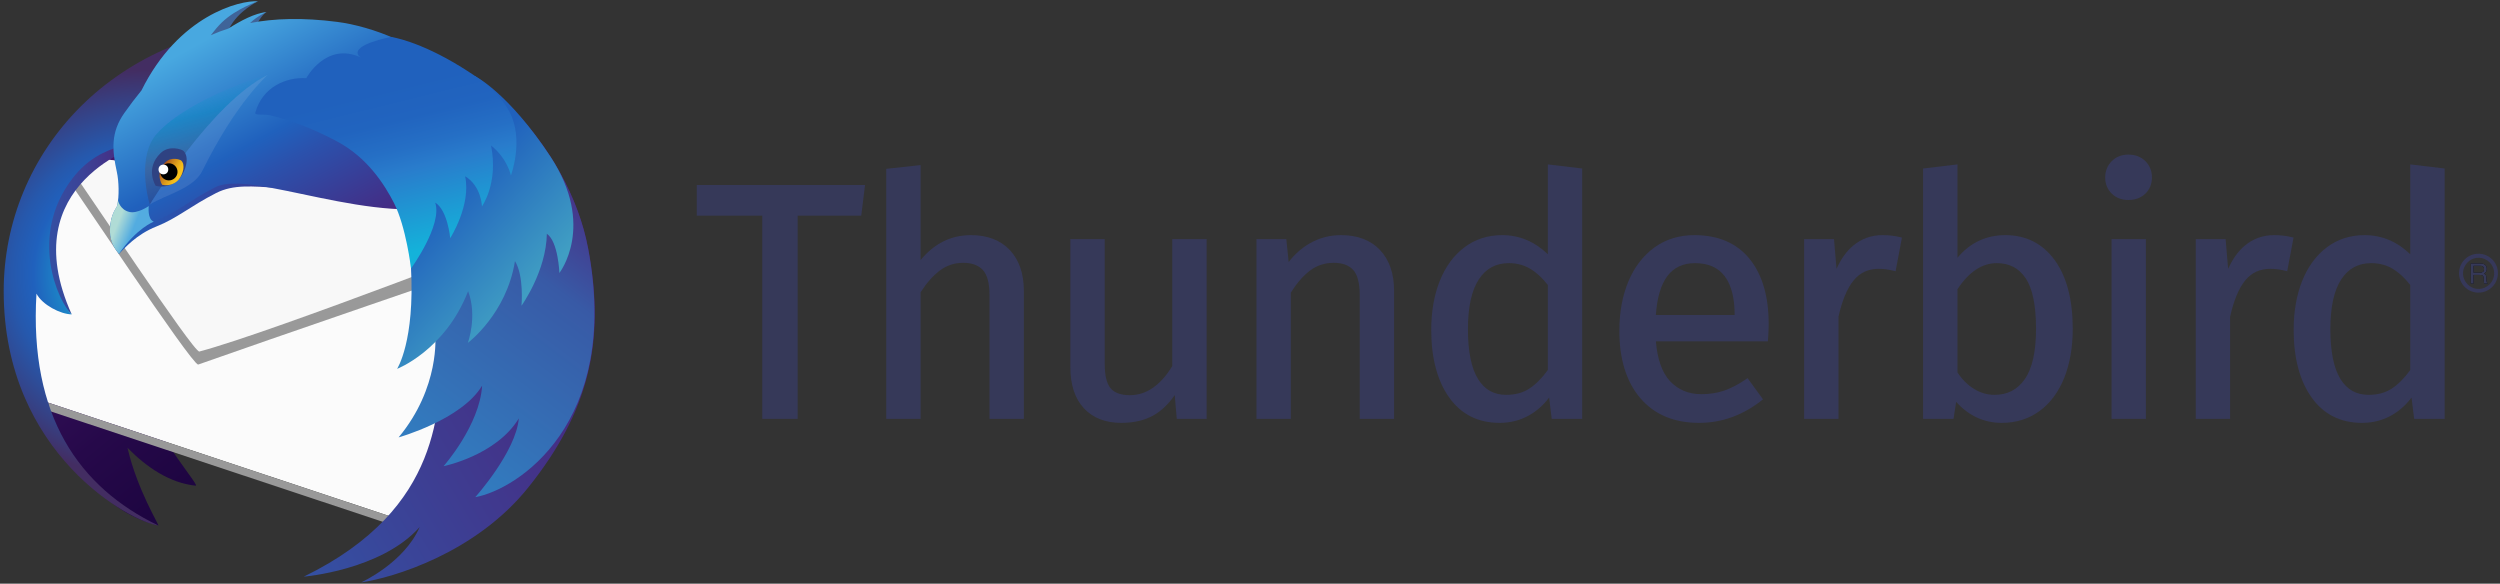<svg xmlns="http://www.w3.org/2000/svg" xmlns:xlink="http://www.w3.org/1999/xlink" width="514" height="120" version="1.1" viewBox="0 0 514 120"><rect x="0" y="0" width="514" height="120" fill="#333333" stroke="none"/><defs><linearGradient id="linearGradient-1" x1="82.41%" x2="12.81%" y1="91.792%" y2="15.108%"><stop offset="0%" stop-color="#130036"/><stop offset="22.97%" stop-color="#18023B"/><stop offset="51.22%" stop-color="#26094A"/><stop offset="82.11%" stop-color="#3D1563"/><stop offset="100%" stop-color="#4E1D75"/></linearGradient><linearGradient id="linearGradient-2" x1=".001%" x2="99.999%" y1="50.001%" y2="50.001%"><stop offset="0%" stop-color="#3156A8"/><stop offset="24.74%" stop-color="#3351A4"/><stop offset="53.65%" stop-color="#3B4397"/><stop offset="84.53%" stop-color="#472C82"/><stop offset="100%" stop-color="#4E1D75"/></linearGradient><radialGradient id="radialGradient-3" cx="50%" cy="50%" r="72.154%" fx="50%" fy="50%" gradientTransform="translate(0.5,0.5),scale(1,0.562),translate(-0.5,-0.5)"><stop offset="16.54%" stop-color="#14CDDA"/><stop offset="54.78%" stop-color="#2061BD"/><stop offset="65.46%" stop-color="#2658AC"/><stop offset="86.4%" stop-color="#373F81"/><stop offset="100%" stop-color="#432D62"/></radialGradient><linearGradient id="linearGradient-4" x1=".001%" x2="100%" y1="49.999%" y2="49.999%"><stop offset="0%" stop-color="#2061BD"/><stop offset="18.46%" stop-color="#2B51AC"/><stop offset="68.26%" stop-color="#442C84"/><stop offset="94.09%" stop-color="#4E1D75"/></linearGradient><linearGradient id="linearGradient-5" x1="14.559%" x2="82.217%" y1="22.098%" y2="105.775%"><stop offset="2.02%" stop-color="#48A8E0"/><stop offset="38.83%" stop-color="#2061BD"/><stop offset="49.68%" stop-color="#2B51AC"/><stop offset="78.92%" stop-color="#442C84"/><stop offset="94.09%" stop-color="#4E1D75"/></linearGradient><linearGradient id="linearGradient-6" x1="-61.715%" x2="79.278%" y1="142.167%" y2="11.224%"><stop offset="37.87%" stop-color="#3156A8"/><stop offset="100%" stop-color="#4E1D75"/></linearGradient><linearGradient id="linearGradient-7" x1="-6.886%" x2="71.149%" y1="137.86%" y2="7.468%"><stop offset="0%" stop-color="#29ABE2"/><stop offset="77.33%" stop-color="#385AA6"/><stop offset="85.75%" stop-color="#414293"/><stop offset="100%" stop-color="#4E1D75"/></linearGradient><linearGradient id="linearGradient-8" x1="21.216%" x2="53.774%" y1="39.777%" y2="55.094%"><stop offset="0%" stop-color="#B0DCD6"/><stop offset="100%" stop-color="#53ACE0"/></linearGradient><linearGradient id="linearGradient-9" x1="90.678%" x2="10.458%" y1="71.357%" y2="33.201%"><stop offset="0%" stop-color="#3092B9"/><stop offset="21.99%" stop-color="#258DB6"/><stop offset="65.64%" stop-color="#1685B1"/><stop offset="100%" stop-color="#1082AF"/></linearGradient><linearGradient id="linearGradient-10" x1="42.266%" x2="61.447%" y1="13.562%" y2="86.403%"><stop offset=".74%" stop-color="#1398D1" stop-opacity="0"/><stop offset="24.82%" stop-color="#1187C2" stop-opacity=".62"/><stop offset="64.22%" stop-color="#3F6499" stop-opacity=".71"/><stop offset="100%" stop-color="#2F4282" stop-opacity=".5"/></linearGradient><linearGradient id="linearGradient-11" x1="76.751%" x2="22.648%" y1="66.569%" y2="37.032%"><stop offset="0%" stop-color="#F9C21B"/><stop offset="14.79%" stop-color="#F3BA1B"/><stop offset="37.87%" stop-color="#E3A41B"/><stop offset="66.34%" stop-color="#C9801C"/><stop offset="98.84%" stop-color="#A44E1C"/><stop offset="100%" stop-color="#A34C1C"/></linearGradient><linearGradient id="linearGradient-12" x1="56.82%" x2="6.881%" y1="80.845%" y2="13.355%"><stop offset="0%" stop-color="#409EC3"/><stop offset="62%" stop-color="#2061BD"/></linearGradient><linearGradient id="linearGradient-13" x1="65.664%" x2="41.517%" y1="91.12%" y2="7.278%"><stop offset="0%" stop-color="#14B2DA"/><stop offset="40.28%" stop-color="#297CCC"/><stop offset="50.77%" stop-color="#256FC5"/><stop offset="64.92%" stop-color="#2164BF"/><stop offset="81.62%" stop-color="#2061BD"/><stop offset="98.35%" stop-color="#2061BD"/></linearGradient><path id="path-14" d="M509.284,55.898 C509.547,55.898 509.756,55.846 509.909,55.74 C510.062,55.635 510.139,55.445 510.139,55.171 C510.139,54.875 510.032,54.674 509.817,54.567 C509.703,54.511 509.549,54.482 509.358,54.482 L507.987,54.482 L507.987,55.898 L509.284,55.898 Z M507.425,54 L509.343,54 C509.659,54 509.92,54.046 510.125,54.138 C510.514,54.315 510.709,54.641 510.709,55.117 C510.709,55.365 510.657,55.568 510.555,55.726 C510.452,55.884 510.309,56.011 510.125,56.107 C510.287,56.173 510.408,56.26 510.49,56.367 C510.572,56.474 510.618,56.648 510.627,56.889 L510.647,57.444 C510.652,57.602 510.665,57.72 510.686,57.797 C510.72,57.929 510.78,58.013 510.867,58.051 L510.867,58.144 L510.178,58.144 C510.16,58.108 510.145,58.062 510.133,58.006 C510.122,57.949 510.113,57.84 510.105,57.678 L510.071,56.987 C510.058,56.717 509.957,56.535 509.769,56.443 C509.662,56.392 509.494,56.367 509.264,56.367 L507.987,56.367 L507.987,58.144 L507.425,58.144 L507.425,54 Z"/></defs><g id="Page-1" fill="none" fill-rule="evenodd" stroke="none" stroke-width="1"><g id="logo-wordmark" transform="translate(0.575, 0.165)"><g id="g1400" transform="translate(0.184, 0.092)"><g id="g1204" fill="#363959" transform="translate(142.411, 30.959)"><polygon id="polygon1180" points="33.901 13.131 34.681 6.822 .086 6.822 .086 13.131 13.551 13.131 13.551 54.902 20.824 54.902 20.824 13.131"/><path id="path1182" d="M56.45,17.126 C52.374,17.126 48.899,18.849 46.105,22.249 L46.105,2.726 L39.04,3.494 L39.04,54.902 L46.105,54.902 L46.105,28.875 C47.342,26.95 48.678,25.443 50.079,24.392 C51.471,23.348 53.083,22.818 54.871,22.818 C56.631,22.818 57.984,23.31 58.892,24.28 C59.806,25.259 60.269,26.999 60.269,29.453 L60.269,54.902 L67.334,54.902 L67.334,28.56 C67.334,25.043 66.364,22.23 64.45,20.198 C62.53,18.16 59.838,17.126 56.45,17.126 Z"/><path id="path1184" d="M97.849,44.051 C95.424,48.022 92.499,50.035 89.152,50.035 C87.306,50.035 85.969,49.559 85.178,48.622 C84.37,47.664 83.96,45.977 83.96,43.606 L83.96,17.951 L76.896,17.951 L76.896,44.293 C76.896,47.901 77.831,50.737 79.674,52.721 C81.525,54.715 84.113,55.726 87.367,55.726 C89.986,55.726 92.244,55.189 94.08,54.131 C95.658,53.22 97.093,51.837 98.355,50.009 L98.773,54.902 L104.915,54.902 L104.915,17.951 L97.849,17.951 L97.849,44.051 L97.849,44.051 Z"/><path id="path1186" d="M132.57,17.126 C130.225,17.126 128.047,17.698 126.098,18.826 C124.432,19.789 122.983,21.077 121.78,22.662 L121.296,17.952 L115.161,17.952 L115.161,54.902 L122.226,54.902 L122.226,28.942 C123.461,26.974 124.797,25.444 126.198,24.392 C127.591,23.348 129.226,22.818 131.06,22.818 C132.82,22.818 134.159,23.309 135.044,24.277 C135.936,25.255 136.389,26.997 136.389,29.453 L136.389,54.902 L143.455,54.902 L143.455,28.56 C143.455,25.043 142.484,22.23 140.571,20.198 C138.65,18.16 135.958,17.126 132.57,17.126 Z"/><path id="path1188" fill-rule="nonzero" d="M175.067,21.057 C172.353,18.448 169.201,17.126 165.684,17.126 C162.73,17.126 160.111,17.972 157.903,19.641 C155.704,21.302 153.998,23.632 152.835,26.567 C151.677,29.484 151.091,32.858 151.091,36.598 C151.091,42.375 152.328,47.047 154.766,50.485 C157.233,53.963 160.721,55.726 165.135,55.726 C167.39,55.726 169.463,55.189 171.298,54.131 C172.855,53.232 174.207,52.022 175.326,50.525 L175.866,54.902 L182.132,54.902 L182.132,3.429 L175.067,2.584 L175.067,21.057 Z M175.067,27.382 L175.067,44.859 C173.838,46.552 172.555,47.839 171.252,48.687 C169.946,49.535 168.35,49.965 166.508,49.965 C163.966,49.965 162.07,48.9 160.71,46.706 C159.335,44.488 158.637,41.041 158.637,36.46 C158.637,31.928 159.391,28.484 160.877,26.222 C162.351,23.977 164.373,22.886 167.058,22.886 C168.675,22.886 170.148,23.273 171.436,24.036 C172.71,24.793 173.931,25.918 175.067,27.382 Z"/><path id="path1190" fill-rule="nonzero" d="M205.187,17.126 C202.054,17.126 199.287,17.982 196.964,19.671 C194.65,21.355 192.851,23.708 191.619,26.665 C190.391,29.605 189.769,33.017 189.769,36.805 C189.769,42.64 191.22,47.297 194.084,50.649 C196.961,54.018 201.02,55.726 206.15,55.726 C210.795,55.726 215.126,54.173 219.021,51.112 L219.303,50.89 L216.131,46.528 L215.833,46.733 C214.265,47.808 212.745,48.602 211.32,49.093 C209.901,49.581 208.324,49.827 206.631,49.827 C204.003,49.827 201.829,48.92 200.171,47.13 C198.557,45.39 197.584,42.643 197.278,38.962 L220.302,38.962 L220.331,38.62 C220.422,37.513 220.47,36.417 220.47,35.361 C220.47,29.712 219.147,25.218 216.54,22.005 C213.909,18.768 210.091,17.126 205.187,17.126 Z M197.272,33.546 C197.788,26.375 200.426,22.886 205.325,22.886 C208.027,22.886 210.077,23.784 211.416,25.555 C212.779,27.359 213.471,30.035 213.471,33.507 L213.471,33.546 L197.272,33.546 Z"/><path id="path1192" d="M243.865,17.126 C241.588,17.126 239.567,17.849 237.855,19.274 C236.48,20.42 235.327,22.03 234.417,24.071 L233.902,17.951 L227.76,17.951 L227.76,54.902 L234.824,54.902 L234.824,33.891 C235.585,30.505 236.643,27.983 237.967,26.394 C239.279,24.82 240.96,24.054 243.107,24.054 C244.08,24.054 245.113,24.189 246.178,24.455 L246.56,24.551 L247.867,17.634 L247.525,17.549 C246.405,17.269 245.172,17.126 243.865,17.126 Z"/><path id="path1194" fill-rule="nonzero" d="M269.147,17.126 C265.181,17.126 261.867,18.69 259.283,21.777 L259.283,2.584 L252.218,3.429 L252.218,54.902 L258.474,54.902 L259.016,51.403 C261.595,54.272 264.745,55.726 268.392,55.726 C271.343,55.726 273.96,54.904 276.169,53.284 C278.368,51.67 280.075,49.373 281.241,46.458 C282.398,43.564 282.986,40.178 282.986,36.392 C282.986,30.387 281.736,25.632 279.272,22.26 C276.781,18.853 273.374,17.126 269.147,17.126 Z M267.361,22.886 C269.953,22.886 271.897,23.9 273.303,25.985 C274.72,28.089 275.439,31.59 275.439,36.391 C275.439,41.055 274.664,44.531 273.135,46.724 C271.615,48.906 269.57,49.965 266.88,49.965 C265.399,49.965 263.975,49.546 262.646,48.716 C261.332,47.9 260.201,46.767 259.283,45.351 L259.283,28.258 C261.613,24.694 264.33,22.886 267.361,22.886 Z"/><rect id="rect1196" width="7.065" height="36.95" x="290.964" y="17.951"/><path id="path1198" d="M294.428,0.57 C293.05,0.57 291.898,1.022 291.005,1.915 C290.112,2.809 289.659,3.937 289.659,5.27 C289.659,6.606 290.112,7.724 291.009,8.594 C291.901,9.462 293.052,9.901 294.429,9.901 C295.852,9.901 297.026,9.462 297.918,8.594 C298.813,7.724 299.268,6.606 299.268,5.27 C299.268,3.938 298.815,2.809 297.922,1.915 C297.028,1.022 295.853,0.57 294.428,0.57 Z"/><path id="path1200" d="M324.381,17.126 C322.104,17.126 320.083,17.849 318.372,19.274 C316.996,20.42 315.843,22.03 314.933,24.071 L314.418,17.951 L308.276,17.951 L308.276,54.902 L315.341,54.902 L315.341,33.891 C316.101,30.505 317.159,27.983 318.483,26.394 C319.795,24.82 321.477,24.054 323.624,24.054 C324.597,24.054 325.629,24.189 326.694,24.455 L327.076,24.551 L328.383,17.634 L328.042,17.549 C326.921,17.269 325.689,17.126 324.381,17.126 Z"/><path id="path1202" fill-rule="nonzero" d="M352.381,2.584 L352.381,21.057 C349.668,18.448 346.515,17.126 342.999,17.126 C340.044,17.126 337.426,17.972 335.217,19.641 C333.018,21.302 331.313,23.632 330.149,26.567 C328.992,29.484 328.405,32.858 328.405,36.598 C328.405,42.375 329.642,47.047 332.08,50.485 C334.548,53.963 338.036,55.726 342.45,55.726 C344.704,55.726 346.778,55.189 348.613,54.131 C350.169,53.232 351.521,52.022 352.641,50.525 L353.18,54.902 L359.447,54.902 L359.447,3.429 L352.381,2.584 Z M352.381,27.382 L352.381,44.859 C351.152,46.552 349.869,47.839 348.566,48.687 C347.26,49.535 345.664,49.965 343.823,49.965 C341.28,49.965 339.384,48.9 338.025,46.706 C336.65,44.488 335.952,41.041 335.952,36.46 C335.952,31.928 336.705,28.484 338.191,26.222 C339.666,23.977 341.687,22.886 344.372,22.886 C345.989,22.886 347.463,23.273 348.751,24.036 C350.025,24.793 351.245,25.918 352.381,27.382 Z"/></g><g id="g1398"><g id="g1372"><path id="path1217" fill="url(#linearGradient-1)" d="M92.952,17.465 C85.816,12.805 76.69,11.295 71.653,10.768 C66.263,10.205 61.581,10.304 57.463,10.908 C57.114,10.904 56.768,10.891 56.417,10.891 C56.149,10.891 55.885,10.902 55.616,10.905 C55.727,10.77 55.803,10.686 55.803,10.686 C55.803,10.686 55.587,10.72 55.162,10.913 C53.825,10.935 52.494,10.981 51.183,11.071 C53.009,9.069 54.505,8.02 54.505,8.02 C54.505,8.02 52.73,8.28 49.49,11.216 C47.949,11.358 46.428,11.546 44.934,11.78 C48.339,7.173 51.9,5.233 51.9,5.233 C51.9,5.233 47.584,4.354 40.825,11.146 C40.259,11.715 39.735,12.305 39.227,12.904 C19.527,17.67 5.428,30.392 5.428,45.342 C5.428,48.273 4.528,51.498 5.498,54.718 C5.111,59.862 5.936,73.898 5.936,73.898 C5.936,73.898 11.269,102.759 31.776,107.777 C32.102,107.855 27.491,100.583 25.452,91.812 C29.423,95.851 34.155,99.046 39.466,99.599 C40.118,99.667 36.432,95.347 33.204,90.134 L79.805,105.835 C104.178,95.366 101.341,96.31 106.574,90.641 C118.103,78.162 119.716,71.081 116.812,50.173 C114.848,36.061 104.431,22.083 92.952,17.465 Z"/><polygon id="polygon1219" fill="#FBFBFB" points="8.064 82.168 85.089 107.777 99.374 47.04 11.165 30.645 4.206 70.212"/><g id="g1223" fill="#999" transform="translate(10.062, 31.733)"><path id="path1221" d="M1.32,0.259 C1.706,1.09 1.592,1.286 1.351,1.286 C1.243,1.286 1.109,1.247 0.984,1.207 C0.858,1.167 0.741,1.127 0.665,1.127 C0.452,1.127 0.572,1.442 1.779,2.957 C3.485,5.125 28.548,42.962 29.918,42.962 C29.925,42.962 29.932,42.961 29.937,42.959 C41.605,38.801 91.225,21.769 91.225,21.769 L86.148,14.374 L1.32,0.259"/></g><path id="path1225" fill="#F8F8F8" d="M12.109,31.062 C12.109,31.062 12.483,32.997 14.216,35.138 C15.938,37.299 39.072,72.327 40.233,72.018 C55.387,67.995 110.369,46.589 110.369,46.589 L12.109,31.062 Z"/><polygon id="polygon1227" fill="#999" points="82.338 106.865 9.138 82.526 9.396 84.237 83.153 108.76"/><path id="path1240" fill="url(#linearGradient-2)" d="M28.396,29.425 C28.396,29.425 1.762,37.225 13.983,64.38 C13.983,64.38 8.38,59.249 5.043,52.689 C4.893,52.396 10.605,32.105 10.605,32.105 L28.396,29.425 Z"/><path id="path1253" fill="url(#radialGradient-3)" d="M13.983,64.38 C11.668,64.34 7.946,62.429 6.739,60.116 C5.23,85.261 15.489,99.946 31.777,107.777 C26.454,107.167 0,93.207 0,59.613 C0,31.048 22.667,5.515 58.138,4.346 C58.355,5.947 40.552,9.963 39.983,11.851 C39.099,14.79 37.067,17.989 35.354,20.554 C33.032,24.028 38.581,26.999 34.504,27.936 C28.368,29.344 20.184,28.564 14.15,36.409 C5.078,48.201 11.131,61.692 13.983,64.38 Z"/><g id="g1266" fill="url(#linearGradient-4)" transform="translate(21.671, 4.644)"><path id="path1264" d="M45.77,0.621 C22.798,-1.142 10.975,8.051 3.385,18.739 C0.621,22.629 0.923,26.202 1.875,30.518 C2.284,32.36 2.697,33.243 2.2,35.121 C1.925,36.158 1.971,37.125 1.629,37.737 C1.158,38.582 0.556,39.505 0.355,41.022 C-0.148,44.811 1.193,46.017 2.032,47.292 C3.226,46.106 5.558,43.316 9.762,41.65 C13.967,39.983 16.734,37.478 22.004,34.789 C29.204,31.117 37.644,36.689 53.646,31.445 C58.57,29.831 69.887,13.068 72.573,12.424 C65.092,4.152 52.365,1.127 45.77,0.621 Z"/></g><path id="path1268" fill="#3F6499" d="M52.265,0.015 C52.265,0.015 48.163,1.997 46.377,5.576 C50.502,3.498 52.896,2.361 54.027,2.226 C54.027,2.226 52.943,2.751 51.598,5.607 C53.975,4.846 54.793,4.365 55.446,4.358 C55.446,4.358 55.256,4.659 55.083,7.508 C51.433,6.326 44.408,7.703 40.671,10.044 C39.404,3.286 52.265,0.015 52.265,0.015 Z"/><path id="path1281" fill="url(#linearGradient-5)" d="M68.589,4.247 C61.547,3.334 55.661,3.514 50.656,4.478 C52.23,2.97 54.051,2.227 54.051,2.227 C51.691,2.435 48.746,3.976 46.218,5.607 C44.945,6.013 43.731,6.472 42.582,6.984 C43.285,6.056 44.104,5.065 44.904,4.304 C47.876,1.478 52.289,0.015 52.289,0.015 C48.523,-0.261 35.918,2.966 28.333,18.328 C27.09,19.842 25.93,21.396 24.824,22.953 C21.971,26.971 22.284,30.659 23.268,35.115 C23.687,37.018 23.765,40.056 23.351,42.019 C23.268,42.412 22.188,43.428 21.911,46.166 C21.615,49.071 22.652,50.499 23.674,51.679 C27.306,46.368 30.889,45.315 30.889,45.315 C35.973,43.232 38.089,41.008 43.53,38.232 C50.965,34.439 76.964,46.819 93.485,41.405 C98.569,39.74 91.528,18.099 94.303,17.435 C86.577,8.894 75.359,5.124 68.589,4.247 Z"/><path id="path1288" fill="url(#linearGradient-6)" d="M120.159,50.828 C116.086,29.552 96.491,10.195 80.734,9.122 C73.74,8.646 75.888,12.231 71.512,13.597 C52.654,19.482 52.366,22.917 52.366,22.917 C92.35,24.796 92.956,64.285 82.248,74.276 C85.261,73.573 88.528,69.889 91.529,64.106 C91.169,66.532 90.86,69.509 90.41,72.83 C89.038,82.964 90.815,104.135 61.693,118.302 C61.693,118.302 77.624,117 85.523,108.108 C82.31,115.495 73.496,119.486 73.496,119.486 C79.983,118.537 97.023,113.508 107.878,99.934 C120.163,84.568 123.858,70.153 120.159,50.828 Z"/><path id="path1299" fill="url(#linearGradient-7)" d="M81.193,89.671 C81.193,89.671 94.182,86.039 98.368,79.025 C97.86,87.203 90.442,95.59 90.442,95.59 C90.442,95.59 101.287,93.395 105.911,85.764 C105.309,92.651 96.959,101.958 96.959,101.958 C105.495,100.426 126.943,86.878 120.158,50.827 C116.151,29.538 96.49,10.194 80.732,9.121 C73.739,8.645 75.886,12.23 71.51,13.596 C52.654,19.482 52.366,22.917 52.366,22.917 C92.35,24.796 102.975,45.723 82.248,73.717 C85.261,73.014 86.47,71.358 88.733,68.648 C88.733,68.648 89.759,79.366 81.193,89.671 Z"/><path id="path1306" fill="url(#linearGradient-8)" d="M29.826,42.107 C29.826,42.107 27.504,43.732 25.822,43.318 C23.831,42.829 23.495,40.901 23.495,40.901 C23.451,41.295 23.4,41.677 23.327,42.019 C23.244,42.412 22.164,43.428 21.887,46.166 C21.591,49.071 22.682,50.755 23.704,51.935 C27.337,46.624 30.865,45.315 30.865,45.315 C29.482,44.832 29.826,42.107 29.826,42.107 Z"/><g id="g1338" fill="url(#linearGradient-9)" opacity=".6" transform="translate(79.719, 8.514)"><g id="g1336"><g id="g1334" opacity=".2"><path id="path1332" d="M0.745,0.557 C1.289,0.416 3.512,0.658 4.97,1.312 C6.428,1.966 8.942,3.122 6.931,3.625 C4.919,4.128 3.762,3.323 2.757,2.469 C1.751,1.615 -0.612,0.909 0.745,0.557 Z"/></g></g></g><path id="path1349" fill="url(#linearGradient-10)" d="M30.043,41.79 C30.043,41.79 42.783,20.796 54.3,15.13 C55.37,14.592 38.354,19.653 31.506,27.211 C27.436,31.703 29.59,40.499 30.043,41.79 Z"/><path id="path1351" fill="#F2F2F2" d="M30.043,41.79 C30.055,41.782 30.068,41.775 30.08,41.767 C33.374,39.732 39.02,38.56 40.839,34.871 C47.845,20.664 54.3,15.13 54.3,15.13 C42.783,20.795 30.043,41.79 30.043,41.79 Z" opacity=".1"/><path id="path1353" fill="#2F4282" d="M31.255,37.95 C31.255,37.95 28.959,34.428 32.265,31.215 C34.009,29.522 36.654,30.463 36.959,30.767 C38.26,32.057 37.442,34.781 36.271,36.322 C35.61,37.189 33.683,38.541 31.255,37.95 Z"/><path id="path1368" fill="url(#linearGradient-11)" d="M32.57,37.731 C32.57,37.731 30.984,35.295 33.27,33.076 C34.473,31.907 36.302,32.557 36.514,32.766 C37.412,33.658 36.846,35.54 36.038,36.604 C35.581,37.206 34.249,38.14 32.57,37.731 Z"/><path id="path1370" fill="#000" d="M35.738,35.133 C35.703,36.106 34.879,36.866 33.898,36.833 C32.916,36.798 32.147,35.983 32.182,35.01 C32.217,34.037 33.041,33.277 34.024,33.311 C35.004,33.344 35.771,34.16 35.738,35.133 Z"/></g><circle id="circle1374" cx="32.835" cy="34.588" r="1" fill="#FFF"/><path id="path1381" fill="url(#linearGradient-12)" d="M112.447,31.991 C103.727,18.716 96.818,15.343 96.818,15.343 C96.818,15.343 97.135,25.013 101.977,29.677 C102.53,30.21 96.183,25.528 96.183,25.528 C96.183,25.528 94.825,29.994 97.936,35.129 C97.033,33.929 96.434,33.474 96.434,33.474 C96.434,33.474 90.575,36.176 88.845,39.925 C87.952,38.24 87.282,37.246 87.282,37.246 C87.282,37.246 83.228,45.335 83.738,54.713 C84.567,69.962 80.882,75.58 80.882,75.58 C80.882,75.58 90.753,71.793 95.486,59.602 C97.441,64.785 95.426,70.241 95.426,70.241 C95.426,70.241 103.401,64.282 105.116,53.421 C107.017,56.487 106.458,62.606 106.458,62.606 C106.458,62.606 111.549,55.519 111.672,47.8 C114.032,49.445 114.249,55.871 114.249,55.871 C114.249,55.871 121.796,46.222 112.447,31.991 Z"/><path id="path1396" fill="url(#linearGradient-13)" d="M103.971,22.715 C101.692,18.468 97.671,15.761 94.137,13.571 C85.323,8.106 79.656,7.339 79.656,7.339 C79.656,7.339 71.523,8.851 72.919,11.114 C72.991,11.23 73.158,11.377 73.396,11.546 C66.261,8.26 62.214,15.816 62.214,15.816 C58.138,15.568 53.173,17.575 51.726,22.951 C51.576,23.509 53.552,23.195 54.569,23.417 C60.513,24.709 66.109,27.511 68.68,28.895 C74.661,32.117 78.209,37.483 80.258,41.507 C82.737,46.376 83.749,54.943 83.749,54.943 C83.749,54.943 90.271,45.985 88.713,41.385 C91.295,42.989 91.805,48.713 91.805,48.713 C91.805,48.713 96.153,41.904 94.868,35.972 C98.222,38.016 98.334,42.173 98.334,42.173 C98.334,42.173 101.749,37.434 100.205,29.66 C103.58,32.343 104.286,35.819 104.286,35.819 C104.286,35.819 107.044,28.44 103.971,22.715 Z"/></g></g><path id="Combined-Shape" fill="#36385A" d="M509,60 C506.791,60 505,58.209 505,56 C505,53.791 506.791,52 509,52 C511.209,52 513,53.791 513,56 C513,58.209 511.209,60 509,60 Z M509.025,59.235 C510.793,59.235 512.225,57.802 512.225,56.035 C512.225,54.267 510.793,52.835 509.025,52.835 C507.258,52.835 505.825,54.267 505.825,56.035 C505.825,57.802 507.258,59.235 509.025,59.235 Z"/><g id="tspan1038"><use fill="#000" xlink:href="#path-14"/><use fill="#363959" xlink:href="#path-14"/></g></g></g></svg>